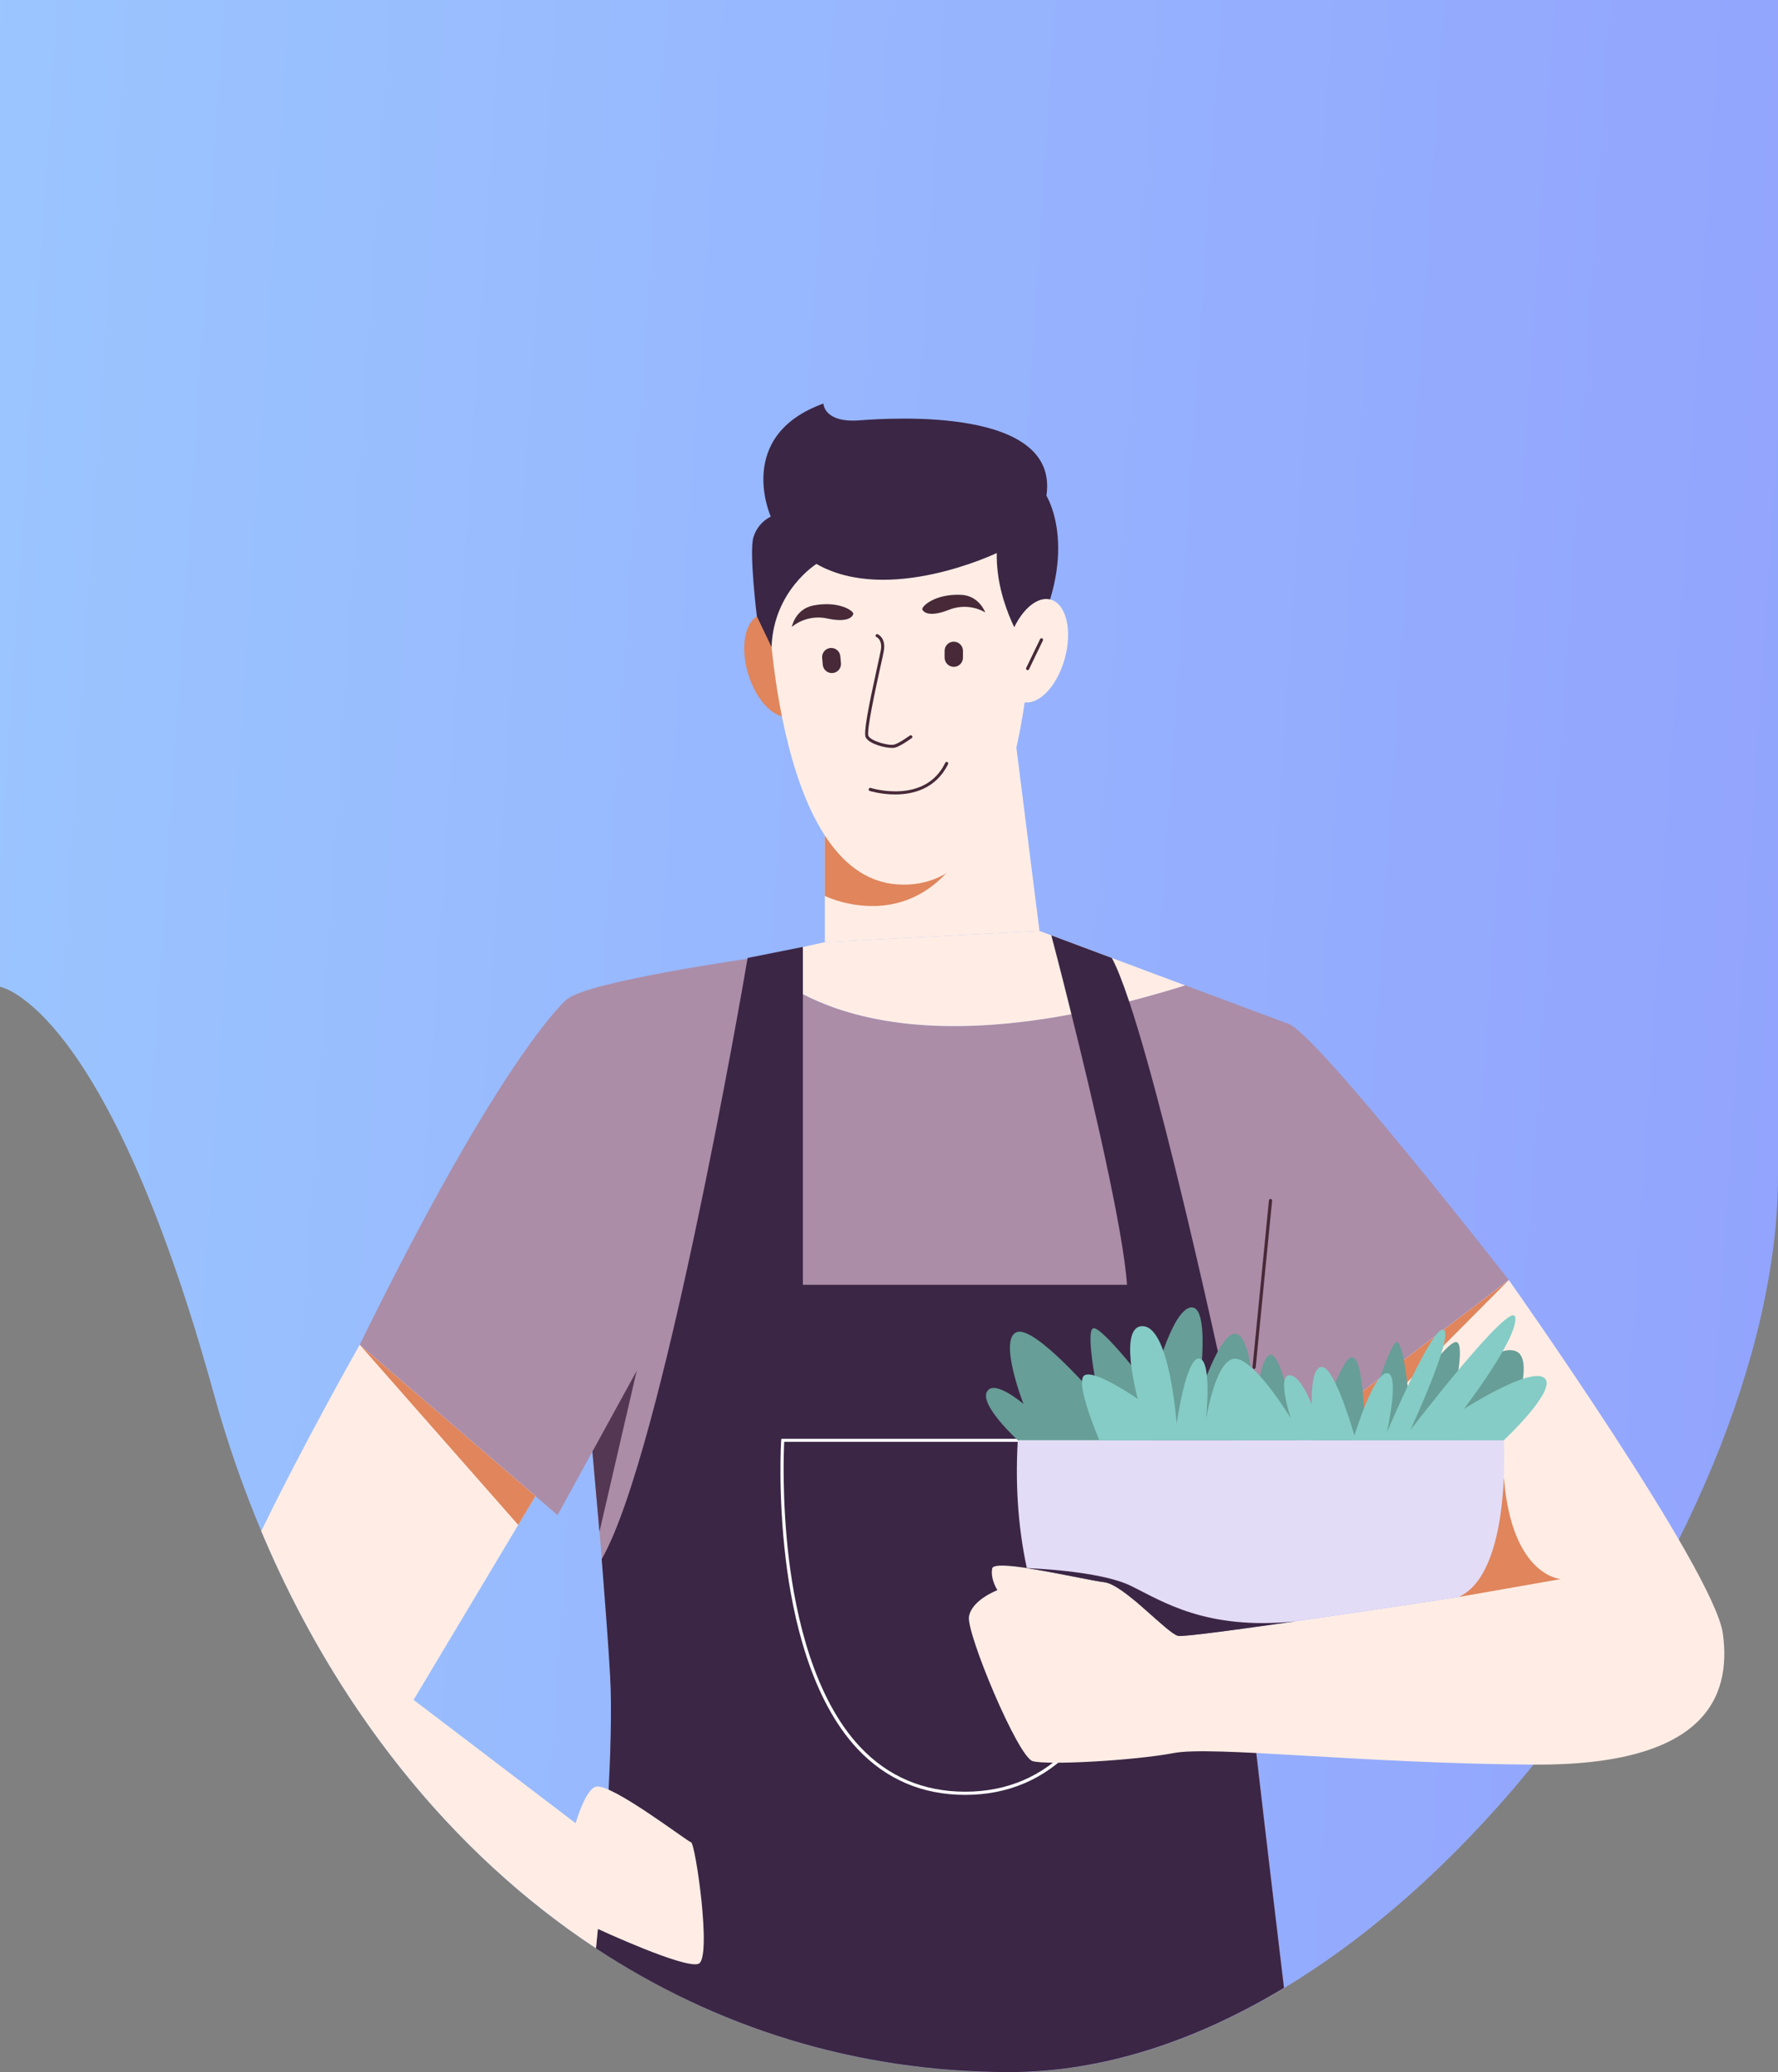 <svg width="375" height="437" viewBox="0 0 375 437" fill="none" xmlns="http://www.w3.org/2000/svg">
<rect x="0" y="0" width="375" height="437" fill="#808080" stroke="none"/>
<defs>
<linearGradient id="paint0_linear_698_3880" x1="375" y1="437" x2="-125.603" y2="403.91" gradientUnits="userSpaceOnUse">
<stop stop-color="#92A3FD"/>
<stop offset="1" stop-color="#9DCEFF"/>
</linearGradient>
</defs>
<path d="M0 208.102C0 208.102 22.4 211.641 45.1 293.939C67.8 376.236 130.8 437 212.967 437C295.133 437 375 322.517 375 248.065V-2H0V208.102Z" fill="url(#paint0_linear_698_3880)"/>
<path d="M214.367 157.655L219.233 196.316L173.967 198.687V170.074L214.367 157.655Z" fill="#FFEDE5"/>
<path d="M173.967 188.938C173.967 188.938 202.267 202.994 210.267 158.923L173.967 170.074V188.938Z" fill="#E0855C"/>
<path d="M166.918 151.028C170.179 150.044 171.379 144.451 169.598 138.537C167.818 132.623 163.731 128.628 160.47 129.612C157.21 130.597 156.01 136.19 157.79 142.104C159.571 148.017 163.657 152.013 166.918 151.028Z" fill="#E0855C"/>
<path d="M161.866 123.6C161.866 123.6 162.733 184.564 189.166 186.501C215.6 188.437 217.7 139.292 217.866 123.6C218.033 107.909 201.333 103.401 186.4 103.568C171.466 103.735 162.566 111.414 161.866 123.6Z" fill="#FFEDE5"/>
<path d="M216.733 137.222C216.733 137.222 210 127.874 210.233 116.622C210.233 116.622 187.367 127.607 172.2 118.926C172.2 118.926 163.133 124.568 162.733 136.454L159.633 129.977C159.633 129.977 157.967 116.489 158.9 113.317C159.467 111.414 160.8 109.812 162.567 108.944C162.567 108.944 154.867 91.883 173.667 85.106C173.667 85.106 173.733 89.212 181.233 88.644C188.733 88.077 223.466 85.974 220.7 104.537C220.667 104.503 228.4 116.622 216.733 137.222Z" fill="#3B2645"/>
<path d="M224.574 138.867C226.209 132.911 224.873 127.349 221.589 126.445C218.305 125.54 214.317 129.635 212.682 135.591C211.046 141.547 212.383 147.108 215.666 148.013C218.95 148.917 222.938 144.823 224.574 138.867Z" fill="#FFEDE5"/>
<path d="M216.733 141.329C216.7 141.329 216.633 141.329 216.6 141.295C216.433 141.228 216.367 141.028 216.433 140.861L219.367 134.785C219.433 134.618 219.633 134.551 219.8 134.618C219.967 134.685 220.033 134.885 219.967 135.052L217.033 141.128C216.967 141.262 216.867 141.329 216.733 141.329Z" fill="#472938"/>
<path d="M188.133 157.721C186.5 157.721 183.333 156.853 182.6 155.518C182.1 154.583 183.1 149.341 185.033 140.561C185.367 138.991 185.667 137.756 185.767 137.155C186.167 134.952 184.933 134.351 184.867 134.351C184.7 134.284 184.633 134.084 184.7 133.917C184.767 133.75 184.967 133.683 185.133 133.75C185.2 133.783 186.9 134.551 186.4 137.289C186.3 137.89 186.033 139.125 185.667 140.728C184.767 144.801 182.667 154.349 183.167 155.217C183.767 156.319 187.5 157.321 188.6 157.02C189.7 156.72 191.867 155.117 191.9 155.117C192.033 155.017 192.267 155.05 192.367 155.184C192.467 155.317 192.433 155.551 192.3 155.651C192.2 155.718 190 157.321 188.8 157.655C188.6 157.688 188.4 157.721 188.133 157.721Z" fill="#472938"/>
<path d="M188.8 167.537C185.8 167.537 183.467 166.802 183.433 166.802C183.267 166.736 183.167 166.569 183.233 166.368C183.3 166.202 183.467 166.101 183.667 166.168C183.767 166.202 195.1 169.707 199.367 160.86C199.433 160.693 199.633 160.626 199.8 160.693C199.967 160.759 200.033 160.96 199.967 161.127C197.4 166.368 192.567 167.537 188.8 167.537Z" fill="#472938"/>
<path d="M201.167 135.319C202.233 135.319 203.1 136.187 203.1 137.255V138.691C203.1 139.759 202.233 140.627 201.167 140.627C200.1 140.627 199.233 139.759 199.233 138.691V137.255C199.233 136.187 200.066 135.319 201.167 135.319Z" fill="#472938"/>
<path d="M175.133 136.654C176.2 136.554 177.133 137.322 177.233 138.391L177.367 139.826C177.467 140.895 176.7 141.829 175.633 141.929C174.567 142.03 173.633 141.262 173.533 140.193L173.4 138.758C173.3 137.689 174.067 136.755 175.133 136.654Z" fill="#472938"/>
<path d="M207.8 129.142C205.467 127.807 202.7 127.607 200.2 128.575C196.033 130.244 194.8 129.109 194.533 128.541C194.267 127.974 197.067 125.203 202.667 125.437C206.5 125.57 207.8 129.142 207.8 129.142Z" fill="#472938"/>
<path d="M167 132.214C169.067 130.511 171.8 129.877 174.4 130.411C178.8 131.379 179.8 130.077 179.967 129.476C180.133 128.875 176.933 126.605 171.433 127.707C167.7 128.508 167 132.214 167 132.214Z" fill="#472938"/>
<path d="M271.767 215.914L249.933 207.768C192.967 225.63 168.333 211.674 158.8 202.025C158.8 202.025 124.233 206.9 119.633 210.706C115.033 214.512 128.167 330.731 128.833 356.171C129.267 372.397 127.233 395.968 125.7 410.858C150.9 427.451 180.433 436.967 212.967 436.967C232.733 436.967 252.4 430.323 270.833 419.205C267.733 393.297 261.267 339.177 261 331.398C260.667 321.149 271.767 215.914 271.767 215.914Z" fill="#AB8DA8"/>
<path d="M173.966 198.687L158.8 202.025C168.333 211.674 192.966 225.63 249.967 207.801L219.233 196.316L173.966 198.687Z" fill="#FFEDE5"/>
<path d="M262.4 310.598C262.4 310.598 247.633 239.518 238.133 211.14C236.8 207.133 235.566 203.995 234.5 202.025L221.733 197.251C221.733 197.251 223.566 204.129 225.966 213.844C230.433 231.773 236.9 259.317 237.7 270.935H169.333V199.688L157.667 202.025C157.667 202.025 157.666 202.125 157.633 202.292C156.7 207.901 139.6 306.792 126.9 328.794C126.9 328.794 128.667 350.662 128.8 356.171C129.233 372.397 127.2 395.968 125.667 410.858C150.866 427.451 180.4 436.967 212.933 436.967C232.7 436.967 252.366 430.323 270.8 419.205C267.7 393.297 261.233 339.177 260.966 331.398C260.933 328.961 261.5 321.115 262.4 310.598Z" fill="#3B2645"/>
<path d="M126.433 323.018L137.7 274.341L123.333 287.862L126.433 323.018Z" fill="#543753"/>
<path d="M203.567 378.507C194.533 378.507 186.9 375.235 180.867 368.825C171.067 358.375 167.2 341.214 165.7 328.661C164.067 315.072 164.733 303.821 164.767 303.721L164.8 303.42H242.367L242.4 303.721C242.4 303.821 243.1 315.106 241.467 328.661C239.967 341.214 236.1 358.375 226.3 368.825C220.233 375.235 212.6 378.507 203.567 378.507ZM165.4 304.055C165.3 305.958 164.9 316.341 166.367 328.594C167.867 341.047 171.7 358.041 181.367 368.357C187.267 374.634 194.733 377.839 203.567 377.839C212.4 377.839 219.867 374.634 225.767 368.357C235.433 358.041 239.267 341.047 240.767 328.594C242.233 316.341 241.833 305.958 241.733 304.055H165.4Z" fill="white"/>
<path d="M119.6 210.706C119.6 210.706 106.366 221.423 75.867 283.589L117.6 319.513L141.6 275.743C141.6 275.743 131.266 208.87 119.6 210.706Z" fill="#AB8DA8"/>
<path d="M126.1 406.785C126.1 406.785 144.466 415.299 147.333 414.13C150.2 412.962 146.666 388.79 145.766 388.523C144.867 388.256 128.9 376.003 125.7 376.771C123.467 377.305 121.4 384.483 121.4 384.483L87.233 358.475L112.933 315.506L75.867 283.589C75.867 283.589 64.333 303.888 55.1 322.885C70.633 359.81 94.966 390.593 125.7 410.858L126.1 406.785Z" fill="#FFEDE5"/>
<path d="M75.867 283.589L112.933 315.506L109.3 321.583L75.867 283.589Z" fill="#E0855C"/>
<path d="M271.767 215.914C277.7 217.984 318.2 269.9 318.2 269.9L273.867 303.687C273.867 303.687 257.433 281.051 255.867 269.9C254.3 258.749 259.767 211.741 271.767 215.914Z" fill="#AB8DA8"/>
<path d="M318.233 269.934C318.233 269.934 361.533 331.165 363.367 344.486C365.2 357.807 359.733 372.364 323.466 372.13C287.2 371.896 255.766 368.123 247.533 369.693C239.3 371.262 220.933 372.297 217.8 371.395C214.666 370.494 203.833 344.486 204.366 340.947C204.9 337.408 210.366 335.338 210.366 335.338C210.366 335.338 208.833 333.001 209.266 330.764C209.7 328.527 228.7 333.168 232.866 333.635C237.033 334.103 246.133 344.419 248.466 344.953C250.8 345.487 307.666 336.773 307.666 336.773L275.9 302.152L318.233 269.934Z" fill="#FFEDE5"/>
<path d="M318.233 269.934L275.9 302.152L280.833 307.56L318.233 269.934Z" fill="#E0855C"/>
<path d="M307.667 336.773L329.2 333.001C329.2 333.001 318.9 332.467 317.2 311.767L307.667 336.773Z" fill="#E0855C"/>
<path d="M317.166 303.721H214.666C214.033 314.404 215 323.385 216.566 330.664C222.533 331.565 230.4 333.335 232.9 333.635C237.066 334.102 246.166 344.452 248.5 344.953C250.833 345.454 307.666 336.773 307.666 336.773C318.866 331.665 317.166 303.721 317.166 303.721Z" fill="#E3DCF7"/>
<path d="M238.533 334.436C231.866 331.165 216.566 330.697 216.566 330.697C222.533 331.599 230.4 333.368 232.9 333.669C237.066 334.136 246.166 344.486 248.5 344.987C249.533 345.22 260.8 343.684 273.266 341.915C254.333 343.851 245.166 337.675 238.533 334.436Z" fill="#3B2645"/>
<path d="M214.667 303.721C214.667 303.721 206.667 296.409 208.133 293.538C209.6 290.667 215.866 296.075 215.866 296.075C215.866 296.075 210.5 282.32 214.467 280.918C218.433 279.516 231.8 295.274 231.8 295.274C231.8 295.274 228.767 280.717 230.567 280.116C232.367 279.515 242.833 293.171 242.833 293.171C242.833 293.171 247 275.776 251.333 275.709C255.667 275.643 252.567 295.608 252.567 295.608C252.567 295.608 257.267 280.283 260.833 281.318C264.4 282.353 264.733 298.746 264.733 298.746C264.733 298.746 265.367 286.193 267.933 285.692C270.5 285.191 273.867 303.721 273.867 303.721H214.667Z" fill="#679E97"/>
<path d="M277.333 303.721C277.333 303.721 282.566 286.46 285.1 286.226C287.633 285.992 287.8 300.482 287.8 300.482C287.8 300.482 292.933 283.489 294.5 283.054C296.066 282.62 297.1 294.372 297.1 294.372C297.1 294.372 305.3 282.587 307.2 283.021C309.1 283.455 306.6 294.372 306.6 294.372C306.6 294.372 314.433 283.221 319.567 284.891C324.7 286.56 317.233 303.687 317.233 303.687L277.333 303.721Z" fill="#679E97"/>
<path d="M317.167 303.721C317.167 303.721 328.733 292.937 325.7 290.566C322.667 288.196 308.733 297.144 308.733 297.144C308.733 297.144 320.133 282.287 319.6 277.846C319.067 273.406 297.433 301.617 297.433 301.617C297.433 301.617 306.8 281.485 304.467 280.417C302.133 279.349 292.5 302.085 292.5 302.085C292.5 302.085 295.367 289.498 292.5 289.565C289.633 289.632 285.667 302.719 285.667 302.719C285.667 302.719 281.7 288.83 279 288.296C276.3 287.762 276.667 296.209 276.667 296.209C276.667 296.209 274.233 289.665 271.8 290.032C269.367 290.4 272.233 299.08 272.233 299.08C272.233 299.08 264.767 286.727 260.567 286.527C256.367 286.326 254.333 299.547 254.333 299.547C254.333 299.547 255.733 286.827 252.933 286.493C250.133 286.159 248.167 300.249 248.167 300.249C248.167 300.249 246.767 280.217 241.2 279.682C235.633 279.148 239.967 295.007 239.967 295.007C239.967 295.007 230.933 288.73 228.733 290.032C226.533 291.334 231.867 303.721 231.867 303.721H317.167Z" fill="#85CCC6"/>
<path d="M264.5 288.697C264.467 288.697 264.467 288.697 264.5 288.697C264.3 288.663 264.167 288.53 264.167 288.33L267.633 253.14C267.667 252.973 267.8 252.806 268 252.84C268.167 252.873 268.333 253.007 268.3 253.207L264.833 288.396C264.8 288.563 264.667 288.697 264.5 288.697Z" fill="#472938"/>

</svg>
